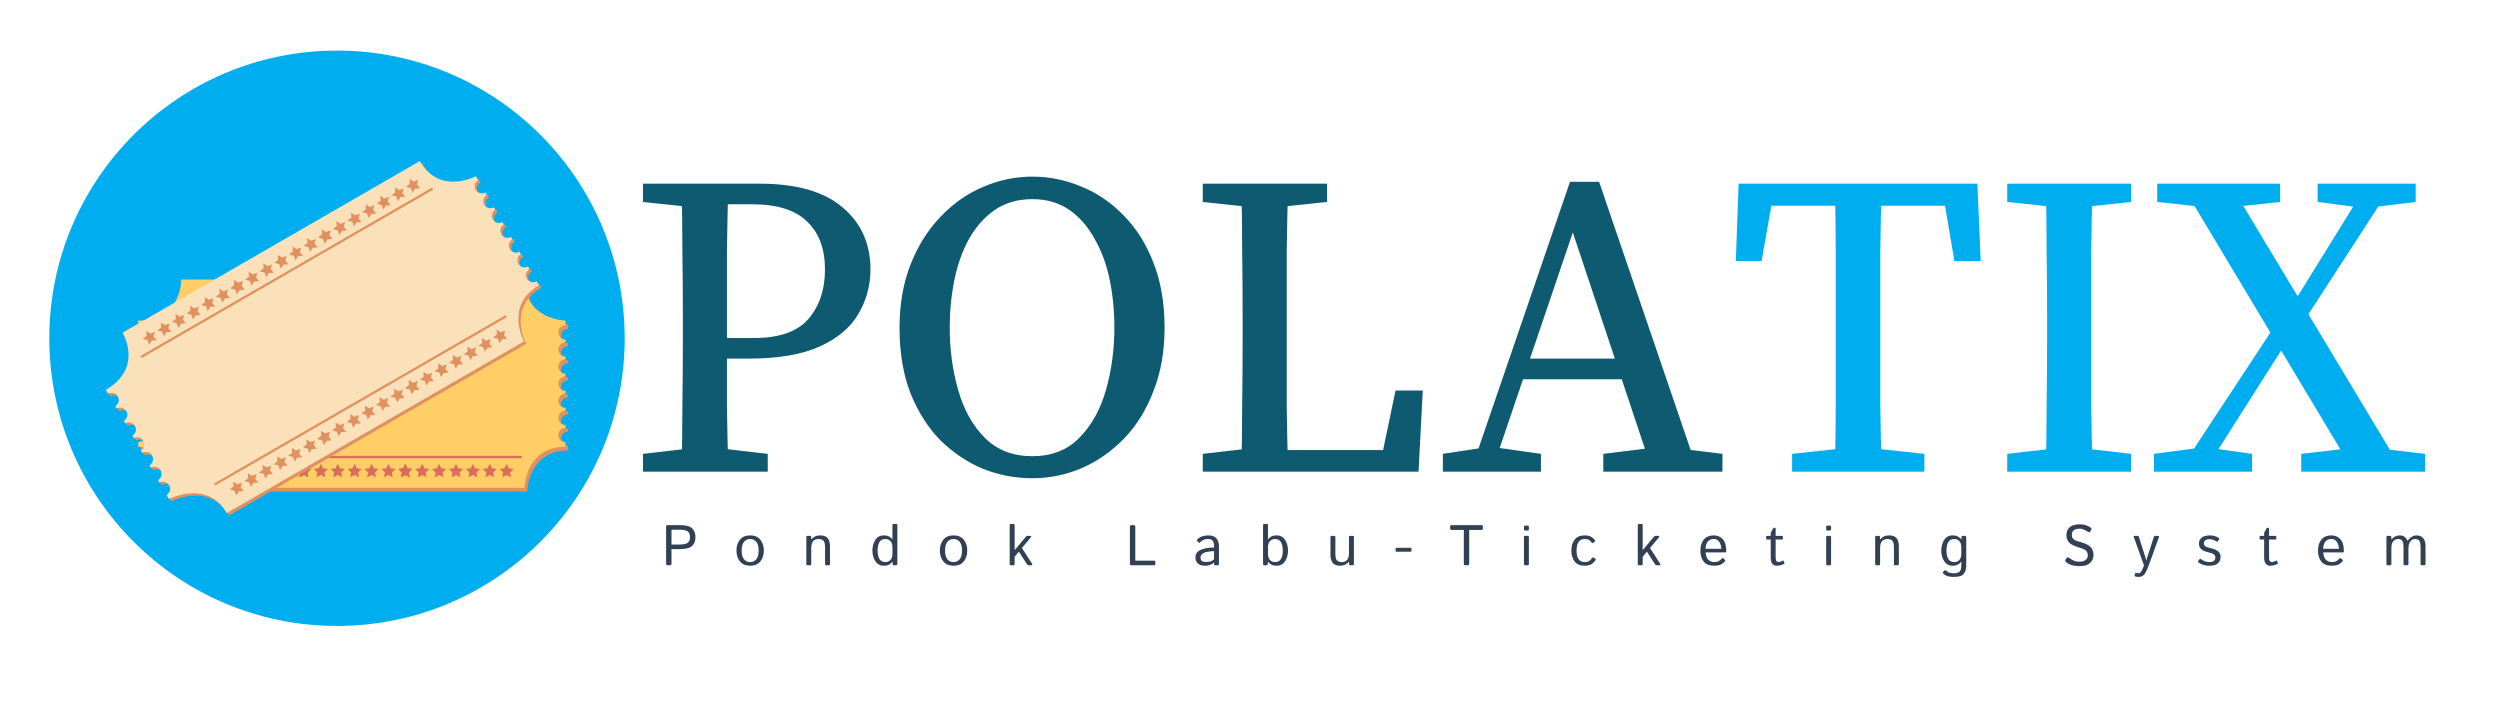 <svg width="1977" height="555" viewBox="0 0 1977 555" fill="none" xmlns="http://www.w3.org/2000/svg">
<path d="M508.467 373V358.904L553.723 353.711H562.255L607.139 358.904V373H508.467ZM538.885 373C539.379 355.936 539.627 338.625 539.627 321.067C539.874 303.262 539.998 285.332 539.998 267.28V250.958C539.998 233.4 539.874 215.841 539.627 198.283C539.627 180.478 539.379 162.796 538.885 145.237H575.98C575.485 162.548 575.114 180.107 574.867 197.912C574.867 215.47 574.867 233.152 574.867 250.958V271.731C574.867 288.547 574.867 305.24 574.867 321.809C575.114 338.378 575.485 355.442 575.98 373H538.885ZM557.432 283.601V267.28H596.382C616.413 267.28 630.756 262.21 639.412 252.071C648.067 241.931 652.395 228.948 652.395 213.121C652.395 196.799 647.696 184.187 638.299 175.284C629.149 166.134 614.682 161.559 594.898 161.559H557.432V145.237H600.462C629.891 145.237 651.901 151.544 666.491 164.156C681.082 176.521 688.377 192.843 688.377 213.121C688.377 225.733 685.162 237.48 678.733 248.361C672.55 258.995 662.411 267.527 648.315 273.957C634.219 280.386 615.424 283.601 591.93 283.601H557.432ZM508.467 159.704V145.237H557.432V164.527H553.723L508.467 159.704ZM816.334 378.193C802.98 378.193 789.997 375.72 777.385 370.774C765.02 365.581 753.768 358.038 743.628 348.146C733.736 338.007 725.823 325.519 719.888 310.681C714.2 295.843 711.356 278.655 711.356 259.119C711.356 240.324 714.323 223.508 720.258 208.67C726.194 193.832 734.107 181.343 743.999 171.204C753.891 160.817 765.02 153.027 777.385 147.834C789.997 142.393 802.98 139.673 816.334 139.673C829.688 139.673 842.548 142.27 854.913 147.463C867.278 152.409 878.406 159.952 888.298 170.091C898.438 180.23 906.351 192.719 912.039 207.557C917.974 222.395 920.942 239.582 920.942 259.119C920.942 277.913 917.974 294.73 912.039 309.568C906.351 324.406 898.561 336.894 888.669 347.034C878.777 357.173 867.525 364.963 854.913 370.403C842.548 375.597 829.688 378.193 816.334 378.193ZM816.334 360.759C831.667 360.759 844.032 355.936 853.429 346.292C863.074 336.647 870.122 324.035 874.573 308.455C879.025 292.875 881.25 276.43 881.25 259.119C881.25 246.012 880.014 233.4 877.541 221.282C875.068 209.164 871.111 198.407 865.67 189.009C860.477 179.365 853.8 171.698 845.639 166.011C837.478 160.323 827.71 157.479 816.334 157.479C804.958 157.479 795.066 160.323 786.658 166.011C778.497 171.698 771.697 179.365 766.256 189.009C761.063 198.407 757.23 209.164 754.757 221.282C752.284 233.4 751.047 246.012 751.047 259.119C751.047 276.43 753.273 292.875 757.724 308.455C762.176 324.035 769.224 336.647 778.868 346.292C788.513 355.936 801.002 360.759 816.334 360.759ZM951.142 373V358.904L996.398 353.711H1000.11V373H951.142ZM981.56 373C982.055 355.442 982.302 337.884 982.302 320.325C982.549 302.767 982.673 285.456 982.673 268.392V250.958C982.673 233.152 982.549 215.47 982.302 197.912C982.302 180.107 982.055 162.548 981.56 145.237H1018.65C1018.16 162.796 1017.79 180.478 1017.54 198.283C1017.54 215.841 1017.54 233.4 1017.54 250.958V273.957C1017.54 288.547 1017.54 304.498 1017.54 321.809C1017.79 338.873 1018.16 355.936 1018.65 373H981.56ZM1000.11 373V355.936H1103.97L1091.73 365.581L1103.6 308.826H1125.12L1121.78 373H1000.11ZM951.142 159.704V145.237H1049.44V159.704L1004.19 164.527H996.398L951.142 159.704ZM1141.03 373V358.904L1175.16 353.711H1181.83L1218.56 358.904V373H1141.03ZM1162.92 373L1241.56 143.754H1264.56L1342.83 373H1306.84L1243.78 183.816L1179.61 373H1162.92ZM1197.04 299.923L1202.61 283.601H1294.6L1300.54 299.923H1197.04ZM1267.89 373V358.904L1310.18 353.711H1319.83L1362.12 358.904V373H1267.89Z" fill="#0D5A71"/>
<path d="M1417.19 373V358.904L1465.04 353.711H1473.2L1521.8 358.904V373H1417.19ZM1450.95 373C1451.44 355.936 1451.69 338.625 1451.69 321.067C1451.69 303.262 1451.69 285.332 1451.69 267.28V250.958C1451.69 233.4 1451.69 215.841 1451.69 198.283C1451.69 180.478 1451.44 162.796 1450.95 145.237H1488.04C1487.55 162.548 1487.18 180.107 1486.93 197.912C1486.93 215.47 1486.93 233.152 1486.93 250.958V267.28C1486.93 284.838 1486.93 302.52 1486.93 320.325C1487.18 337.884 1487.55 355.442 1488.04 373H1450.95ZM1372.68 206.444L1374.9 145.237H1563.72L1566.31 206.444H1545.54L1535.15 145.237L1551.85 162.672H1387.14L1403.84 145.237L1393.08 206.444H1372.68ZM1587.31 373V358.904L1632.57 353.711H1639.99L1685.24 358.904V373H1587.31ZM1617.73 373C1618.23 355.936 1618.47 338.625 1618.47 321.067C1618.72 303.262 1618.85 285.332 1618.85 267.28V250.958C1618.85 233.4 1618.72 215.841 1618.47 198.283C1618.47 180.478 1618.23 162.796 1617.73 145.237H1654.83C1654.33 162.548 1653.96 180.107 1653.71 197.912C1653.71 215.47 1653.71 233.152 1653.71 250.958V267.28C1653.71 284.838 1653.71 302.52 1653.71 320.325C1653.96 337.884 1654.33 355.442 1654.83 373H1617.73ZM1587.31 159.704V145.237H1685.24V159.704L1639.99 164.527H1632.57L1587.31 159.704ZM1703.34 373V358.904L1739.69 354.082H1746.74L1780.87 358.904V373H1703.34ZM1723 373L1802.38 252.442L1814.25 260.973L1743.03 373H1723ZM1819.82 373V358.904L1864.7 353.711H1872.86L1917.75 358.904V373H1819.82ZM1814.99 264.683L1803.49 256.151L1872.12 145.237H1892.52L1814.99 264.683ZM1861.36 373L1724.85 145.237H1763.43L1900.31 373H1861.36ZM1705.93 159.704V145.237H1803.12V159.704L1758.61 164.527H1750.08L1705.93 159.704ZM1832.8 159.704V145.237H1910.33V159.704L1873.97 164.156H1866.55L1832.8 159.704Z" fill="#00AEEF"/>
<path d="M527.87 447C527.132 447 526.763 446.594 526.763 445.783V416.476C526.763 415.664 527.132 415.258 527.87 415.258H537.166C542.184 415.258 545.57 416.107 547.327 417.804C549.083 419.486 549.961 421.803 549.961 424.754C549.961 427.706 549.083 430.03 547.327 431.727C545.57 433.409 542.184 434.25 537.166 434.25H531.013V445.783C531.013 446.594 530.644 447 529.906 447H527.87ZM531.013 430.62H537.233C540.479 430.62 542.693 430.163 543.873 429.248C545.054 428.318 545.644 426.82 545.644 424.754C545.644 422.688 545.054 421.198 543.873 420.283C542.693 419.353 540.479 418.888 537.233 418.888H531.013V430.62ZM582.394 435.379C582.394 431.911 583.309 429.048 585.139 426.791C586.983 424.518 589.676 423.382 593.218 423.382C596.76 423.382 599.445 424.518 601.275 426.791C603.12 429.048 604.042 431.911 604.042 435.379C604.042 438.847 603.12 441.717 601.275 443.99C599.445 446.247 596.76 447.376 593.218 447.376C589.676 447.376 586.983 446.247 585.139 443.99C583.309 441.717 582.394 438.847 582.394 435.379ZM586.511 435.379C586.511 438.478 587.123 440.773 588.348 442.263C589.573 443.754 591.196 444.499 593.218 444.499C595.24 444.499 596.863 443.754 598.088 442.263C599.313 440.773 599.925 438.478 599.925 435.379C599.925 432.28 599.313 429.985 598.088 428.495C596.863 427.005 595.24 426.259 593.218 426.259C591.196 426.259 589.573 427.005 588.348 428.495C587.123 429.985 586.511 432.28 586.511 435.379ZM638.622 447C637.958 447 637.626 446.668 637.626 446.004V424.754C637.626 424.09 637.958 423.758 638.622 423.758H640.482C641.146 423.758 641.478 424.09 641.478 424.754V426.525H641.566C642.526 425.463 643.559 424.673 644.665 424.157C645.772 423.64 647.152 423.382 648.805 423.382C651.49 423.382 653.416 424.142 654.582 425.662C655.762 427.167 656.353 429.233 656.353 431.86V446.004C656.353 446.668 656.021 447 655.357 447H653.453C652.789 447 652.457 446.668 652.457 446.004V432.922C652.457 430.03 651.977 428.2 651.018 427.433C650.059 426.65 648.842 426.259 647.366 426.259C645.447 426.259 643.994 426.835 643.005 427.986C642.017 429.122 641.522 431.077 641.522 433.852V446.004C641.522 446.668 641.19 447 640.526 447H638.622ZM689.893 435.379C689.893 432.206 690.66 429.417 692.195 427.012C693.73 424.592 695.973 423.382 698.924 423.382C700.621 423.382 701.979 423.662 702.997 424.223C704.015 424.784 704.93 425.551 705.742 426.525H705.786C705.756 426.082 705.742 425.632 705.742 425.175V415.325C705.742 414.661 706.074 414.329 706.738 414.329H708.641C709.305 414.329 709.637 414.661 709.637 415.325V446.004C709.637 446.668 709.305 447 708.641 447H706.782C706.251 447 705.963 446.668 705.919 446.004L705.786 444.233H705.742C704.93 445.207 704.015 445.974 702.997 446.535C701.979 447.096 700.621 447.376 698.924 447.376C695.973 447.376 693.73 446.174 692.195 443.768C690.66 441.348 689.893 438.552 689.893 435.379ZM694.01 435.379C694.01 438.094 694.475 440.293 695.404 441.975C696.349 443.658 697.943 444.499 700.186 444.499C701.779 444.499 703.1 443.96 704.148 442.883C705.21 441.791 705.742 440.138 705.742 437.925V432.834C705.742 430.62 705.21 428.975 704.148 427.897C703.1 426.805 701.779 426.259 700.186 426.259C697.943 426.259 696.349 427.101 695.404 428.783C694.475 430.465 694.01 432.664 694.01 435.379ZM743.244 435.379C743.244 431.911 744.159 429.048 745.989 426.791C747.833 424.518 750.526 423.382 754.068 423.382C757.609 423.382 760.295 424.518 762.125 426.791C763.97 429.048 764.892 431.911 764.892 435.379C764.892 438.847 763.97 441.717 762.125 443.99C760.295 446.247 757.609 447.376 754.068 447.376C750.526 447.376 747.833 446.247 745.989 443.99C744.159 441.717 743.244 438.847 743.244 435.379ZM747.361 435.379C747.361 438.478 747.973 440.773 749.198 442.263C750.423 443.754 752.046 444.499 754.068 444.499C756.09 444.499 757.713 443.754 758.938 442.263C760.162 440.773 760.775 438.478 760.775 435.379C760.775 432.28 760.162 429.985 758.938 428.495C757.713 427.005 756.09 426.259 754.068 426.259C752.046 426.259 750.423 427.005 749.198 428.495C747.973 429.985 747.361 432.28 747.361 435.379ZM799.472 447C798.808 447 798.476 446.668 798.476 446.004V415.325C798.476 414.661 798.808 414.329 799.472 414.329H801.376C802.04 414.329 802.372 414.661 802.372 415.325V433.741C802.372 434.184 802.357 434.626 802.328 435.069H802.372L811.337 424.334C811.661 423.95 812.052 423.758 812.51 423.758H814.524C815.646 423.758 815.838 424.193 815.1 425.064L808.149 433.343L816.096 445.694C816.657 446.565 816.465 447 815.52 447H813.351C812.864 447 812.444 446.727 812.089 446.181L805.714 436.242L802.372 440.227V446.004C802.372 446.668 802.04 447 801.376 447H799.472ZM894.642 447C893.904 447 893.535 446.594 893.535 445.783V416.476C893.535 415.664 893.904 415.258 894.642 415.258H896.678C897.416 415.258 897.785 415.664 897.785 416.476V443.37H912.461C913.272 443.37 913.678 443.702 913.678 444.366V446.004C913.678 446.668 913.272 447 912.461 447H894.642ZM945.359 440.802C945.359 438.175 946.584 436.25 949.033 435.025C951.498 433.8 955.172 433.084 960.057 432.878V431.373C960.057 429.985 959.739 428.79 959.105 427.787C958.485 426.768 957.245 426.259 955.386 426.259C954.206 426.259 953.261 426.377 952.553 426.614C951.844 426.835 951.195 427.137 950.605 427.521C950.029 427.89 949.476 428.37 948.945 428.96C948.546 429.403 948.17 429.425 947.816 429.026L946.665 427.698C946.34 427.329 946.451 426.887 946.997 426.37C947.779 425.632 948.539 425.079 949.277 424.71C950.015 424.341 950.93 424.031 952.022 423.78C953.128 423.515 954.25 423.382 955.386 423.382C958.47 423.382 960.669 424.179 961.982 425.772C963.296 427.351 963.952 429.521 963.952 432.28V446.004C963.952 446.668 963.62 447 962.956 447H960.964C960.389 447 960.101 446.668 960.101 446.004V444.919H960.057C958.891 445.834 957.747 446.476 956.626 446.845C955.519 447.199 954.279 447.376 952.907 447.376C950.487 447.376 948.62 446.801 947.307 445.65C946.008 444.484 945.359 442.868 945.359 440.802ZM949.387 440.891C949.387 441.806 949.579 442.543 949.963 443.104C950.347 443.65 950.878 444.004 951.557 444.167C952.236 444.314 952.944 444.388 953.682 444.388C954.818 444.388 955.895 444.277 956.913 444.056C957.932 443.835 958.979 443.252 960.057 442.307V435.777C957.076 435.999 954.951 436.272 953.682 436.596C952.413 436.906 951.38 437.452 950.583 438.234C949.786 439.002 949.387 439.887 949.387 440.891ZM999.817 447C999.153 447 998.821 446.668 998.821 446.004V415.325C998.821 414.661 999.153 414.329 999.817 414.329H1001.72C1002.38 414.329 1002.72 414.661 1002.72 415.325V425.175C1002.72 425.632 1002.7 426.082 1002.67 426.525H1002.72C1003.53 425.551 1004.44 424.784 1005.46 424.223C1006.48 423.662 1007.84 423.382 1009.53 423.382C1012.49 423.382 1014.73 424.592 1016.26 427.012C1017.8 429.417 1018.57 432.206 1018.57 435.379C1018.57 438.552 1017.8 441.348 1016.26 443.768C1014.73 446.174 1012.49 447.376 1009.53 447.376C1007.84 447.376 1006.48 447.096 1005.46 446.535C1004.44 445.974 1003.53 445.207 1002.72 444.233H1002.67L1002.54 446.004C1002.49 446.668 1002.21 447 1001.68 447H999.817ZM1002.72 437.925C1002.72 440.138 1003.24 441.791 1004.29 442.883C1005.35 443.96 1006.68 444.499 1008.27 444.499C1010.52 444.499 1012.1 443.658 1013.03 441.975C1013.98 440.293 1014.45 438.094 1014.45 435.379C1014.45 432.664 1013.98 430.465 1013.03 428.783C1012.1 427.101 1010.52 426.259 1008.27 426.259C1006.68 426.259 1005.35 426.805 1004.29 427.897C1003.24 428.975 1002.72 430.62 1002.72 432.834V437.925ZM1052.13 438.899V424.754C1052.13 424.09 1052.46 423.758 1053.12 423.758H1055.03C1055.69 423.758 1056.02 424.09 1056.02 424.754V437.836C1056.02 440.728 1056.5 442.566 1057.46 443.348C1058.42 444.115 1059.61 444.499 1061.03 444.499C1062.88 444.499 1064.31 443.931 1065.3 442.794C1066.29 441.643 1066.78 439.681 1066.78 436.906V424.754C1066.78 424.09 1067.11 423.758 1067.78 423.758H1069.68C1070.34 423.758 1070.68 424.09 1070.68 424.754V446.004C1070.68 446.668 1070.34 447 1069.68 447H1067.82C1067.16 447 1066.83 446.668 1066.83 446.004V444.233H1066.74C1065.78 445.296 1064.74 446.085 1063.64 446.602C1062.53 447.118 1061.18 447.376 1059.59 447.376C1057 447.376 1055.12 446.624 1053.92 445.119C1052.72 443.599 1052.13 441.525 1052.13 438.899ZM1104.62 436.309C1103.95 436.309 1103.62 436.05 1103.62 435.534V433.985C1103.62 433.468 1103.95 433.21 1104.62 433.21H1115.2C1115.86 433.21 1116.19 433.468 1116.19 433.985V435.534C1116.19 436.05 1115.86 436.309 1115.2 436.309H1104.62ZM1148.01 419.065C1147.19 419.065 1146.79 418.733 1146.79 418.069V416.254C1146.79 415.59 1147.19 415.258 1148.01 415.258H1171.42C1172.24 415.258 1172.64 415.59 1172.64 416.254V418.069C1172.64 418.733 1172.24 419.065 1171.42 419.065H1161.84V445.783C1161.84 446.594 1161.47 447 1160.73 447H1158.7C1157.96 447 1157.59 446.594 1157.59 445.783V419.065H1148.01ZM1206.14 447C1205.47 447 1205.14 446.668 1205.14 446.004V424.754C1205.14 424.09 1205.47 423.758 1206.14 423.758H1208.04C1208.71 423.758 1209.04 424.09 1209.04 424.754V446.004C1209.04 446.668 1208.71 447 1208.04 447H1206.14ZM1206.14 419.552C1205.47 419.552 1205.14 419.22 1205.14 418.556V416.653C1205.14 415.989 1205.47 415.657 1206.14 415.657H1208.04C1208.71 415.657 1209.04 415.989 1209.04 416.653V418.556C1209.04 419.22 1208.71 419.552 1208.04 419.552H1206.14ZM1242.62 435.379C1242.62 431.911 1243.48 429.048 1245.19 426.791C1246.92 424.518 1249.55 423.382 1253.09 423.382C1255.48 423.382 1257.3 423.81 1258.56 424.666C1259.83 425.507 1260.74 426.37 1261.3 427.255C1261.61 427.742 1261.55 428.133 1261.1 428.429L1259.71 429.336C1259.27 429.646 1258.82 429.447 1258.38 428.739C1257.95 428.06 1257.35 427.477 1256.57 426.99C1255.8 426.503 1254.64 426.259 1253.09 426.259C1251.07 426.259 1249.51 427.005 1248.4 428.495C1247.29 429.985 1246.74 432.28 1246.74 435.379C1246.74 438.478 1247.29 440.773 1248.4 442.263C1249.51 443.754 1251.07 444.499 1253.09 444.499C1254.73 444.499 1255.98 444.189 1256.85 443.569C1257.73 442.935 1258.36 442.248 1258.76 441.51C1259.14 440.817 1259.58 440.618 1260.06 440.913L1261.55 441.798C1261.99 442.064 1262.06 442.462 1261.75 442.994C1261.38 443.628 1260.54 444.521 1259.22 445.672C1257.92 446.808 1255.88 447.376 1253.09 447.376C1249.55 447.376 1246.92 446.247 1245.19 443.99C1243.48 441.717 1242.62 438.847 1242.62 435.379ZM1296.15 447C1295.49 447 1295.15 446.668 1295.15 446.004V415.325C1295.15 414.661 1295.49 414.329 1296.15 414.329H1298.05C1298.72 414.329 1299.05 414.661 1299.05 415.325V433.741C1299.05 434.184 1299.03 434.626 1299 435.069H1299.05L1308.01 424.334C1308.34 423.95 1308.73 423.758 1309.19 423.758H1311.2C1312.32 423.758 1312.51 424.193 1311.78 425.064L1304.83 433.343L1312.77 445.694C1313.33 446.565 1313.14 447 1312.2 447H1310.03C1309.54 447 1309.12 446.727 1308.77 446.181L1302.39 436.242L1299.05 440.227V446.004C1299.05 446.668 1298.72 447 1298.05 447H1296.15ZM1344.68 435.379C1344.68 431.719 1345.59 428.805 1347.42 426.636C1349.25 424.466 1351.87 423.382 1355.28 423.382C1358.11 423.382 1360.46 424.378 1362.32 426.37C1364.19 428.347 1365.13 431.513 1365.13 435.866C1365.13 436.53 1364.83 436.862 1364.22 436.862H1348.79C1349.04 439.71 1349.81 441.695 1351.09 442.816C1352.38 443.923 1353.83 444.477 1355.45 444.477C1357.17 444.477 1358.48 444.189 1359.39 443.613C1360.31 443.038 1360.98 442.47 1361.41 441.909C1361.88 441.289 1362.34 441.171 1362.78 441.555L1364.09 442.684C1364.43 442.979 1364.43 443.385 1364.09 443.901C1363.81 444.329 1363 445.015 1361.67 445.96C1360.36 446.904 1358.29 447.376 1355.45 447.376C1351.77 447.376 1349.04 446.292 1347.29 444.122C1345.55 441.953 1344.68 439.039 1344.68 435.379ZM1348.7 433.985H1361.21C1361.15 431.919 1360.62 430.111 1359.62 428.561C1358.61 426.997 1357.14 426.215 1355.19 426.215C1353.48 426.215 1352.02 426.791 1350.83 427.942C1349.63 429.078 1348.93 431.092 1348.7 433.985ZM1397.67 426.68C1397.01 426.68 1396.68 426.422 1396.68 425.905V424.533C1396.68 424.016 1397.01 423.758 1397.67 423.758H1400.28V421.766C1400.28 421.471 1400.36 421.19 1400.51 420.925L1402.05 418.114C1402.34 417.597 1402.56 417.339 1402.74 417.339H1403.52C1403.96 417.339 1404.18 417.597 1404.18 418.114V423.758H1408.89C1409.56 423.758 1409.89 424.016 1409.89 424.533V425.905C1409.89 426.422 1409.56 426.68 1408.89 426.68H1404.18V440.78C1404.18 442.329 1404.41 443.34 1404.87 443.813C1405.34 444.27 1405.9 444.499 1406.55 444.499C1407.05 444.499 1407.65 444.351 1408.34 444.056C1409.05 443.761 1409.54 443.51 1409.8 443.303C1410.07 443.097 1410.27 443.163 1410.42 443.503L1411.15 445.207C1411.27 445.502 1411.18 445.738 1410.89 445.915C1410.31 446.255 1409.47 446.587 1408.36 446.911C1407.26 447.221 1406.15 447.376 1405.04 447.376C1403.51 447.376 1402.33 446.823 1401.5 445.716C1400.69 444.609 1400.28 443.045 1400.28 441.024V426.68H1397.67ZM1445.13 447C1444.47 447 1444.14 446.668 1444.14 446.004V424.754C1444.14 424.09 1444.47 423.758 1445.13 423.758H1447.04C1447.7 423.758 1448.03 424.09 1448.03 424.754V446.004C1448.03 446.668 1447.7 447 1447.04 447H1445.13ZM1445.13 419.552C1444.47 419.552 1444.14 419.22 1444.14 418.556V416.653C1444.14 415.989 1444.47 415.657 1445.13 415.657H1447.04C1447.7 415.657 1448.03 415.989 1448.03 416.653V418.556C1448.03 419.22 1447.7 419.552 1447.04 419.552H1445.13ZM1483.88 447C1483.21 447 1482.88 446.668 1482.88 446.004V424.754C1482.88 424.09 1483.21 423.758 1483.88 423.758H1485.74C1486.4 423.758 1486.73 424.09 1486.73 424.754V426.525H1486.82C1487.78 425.463 1488.81 424.673 1489.92 424.157C1491.03 423.64 1492.41 423.382 1494.06 423.382C1496.74 423.382 1498.67 424.142 1499.84 425.662C1501.02 427.167 1501.61 429.233 1501.61 431.86V446.004C1501.61 446.668 1501.28 447 1500.61 447H1498.71C1498.04 447 1497.71 446.668 1497.71 446.004V432.922C1497.71 430.03 1497.23 428.2 1496.27 427.433C1495.31 426.65 1494.1 426.259 1492.62 426.259C1490.7 426.259 1489.25 426.835 1488.26 427.986C1487.27 429.122 1486.78 431.077 1486.78 433.852V446.004C1486.78 446.668 1486.44 447 1485.78 447H1483.88ZM1535.15 435.379C1535.15 432.206 1535.91 429.417 1537.45 427.012C1538.98 424.592 1541.23 423.382 1544.18 423.382C1545.88 423.382 1547.23 423.662 1548.25 424.223C1549.27 424.784 1550.18 425.551 1551 426.525H1551.04L1551.17 424.754C1551.22 424.09 1551.5 423.758 1552.04 423.758H1553.9C1554.56 423.758 1554.89 424.09 1554.89 424.754V447.177C1554.89 450.01 1554.23 452.224 1552.92 453.818C1551.62 455.426 1549.05 456.23 1545.2 456.23C1542.61 456.23 1540.68 455.935 1539.4 455.345C1538.11 454.769 1537.2 454.157 1536.65 453.508C1536.25 453.021 1536.23 452.608 1536.59 452.268L1537.8 451.073C1538.14 450.748 1538.61 450.852 1539.22 451.383C1540 452.091 1540.75 452.593 1541.48 452.888C1542.2 453.198 1543.45 453.353 1545.22 453.353C1547.23 453.353 1548.69 452.925 1549.6 452.069C1550.53 451.213 1551 449.442 1551 446.757V445.428C1551 444.971 1551.01 444.521 1551.04 444.078H1551C1550.23 445.096 1549.32 445.901 1548.27 446.491C1547.24 447.081 1545.88 447.376 1544.18 447.376C1541.23 447.376 1538.98 446.174 1537.45 443.768C1535.91 441.348 1535.15 438.552 1535.15 435.379ZM1539.26 435.379C1539.26 438.094 1539.73 440.293 1540.66 441.975C1541.6 443.658 1543.2 444.499 1545.44 444.499C1547.03 444.499 1548.35 443.96 1549.4 442.883C1550.46 441.791 1551 440.138 1551 437.925V432.834C1551 430.62 1550.46 428.975 1549.4 427.897C1548.35 426.805 1547.03 426.259 1545.44 426.259C1543.2 426.259 1541.6 427.101 1540.66 428.783C1539.73 430.465 1539.26 432.664 1539.26 435.379ZM1633.95 444.609C1633.16 443.901 1632.96 443.281 1633.33 442.75L1634.48 441.09C1634.88 440.514 1635.52 440.559 1636.4 441.223C1637.57 442.093 1638.78 442.809 1640.03 443.37C1641.3 443.931 1642.84 444.211 1644.64 444.211C1645.97 444.211 1647.09 444.012 1648 443.613C1648.92 443.215 1649.65 442.647 1650.19 441.909C1650.75 441.156 1651.04 440.249 1651.04 439.186C1651.04 438.419 1650.92 437.711 1650.68 437.061C1650.46 436.397 1650.1 435.844 1649.6 435.401C1649.09 434.958 1648.57 434.612 1648.02 434.361C1647.12 433.948 1645.77 433.468 1643.97 432.922C1642.19 432.376 1640.62 431.786 1639.28 431.151C1637.95 430.517 1636.89 429.749 1636.09 428.849C1635.31 427.949 1634.79 427.027 1634.52 426.082C1634.27 425.123 1634.15 424.031 1634.15 422.806C1634.15 420.932 1634.69 419.316 1635.78 417.959C1636.88 416.601 1638.21 415.701 1639.79 415.258C1641.38 414.816 1643 414.594 1644.64 414.594C1646.51 414.594 1648.14 414.838 1649.53 415.325C1650.92 415.812 1652.16 416.446 1653.25 417.228C1654.02 417.774 1654.19 418.35 1653.78 418.955L1652.65 420.571C1652.31 421.058 1651.65 420.954 1650.66 420.261C1649.91 419.73 1648.98 419.235 1647.89 418.778C1646.81 418.305 1645.74 418.069 1644.68 418.069C1643.32 418.069 1642.2 418.232 1641.3 418.556C1640.4 418.866 1639.69 419.397 1639.17 420.15C1638.65 420.903 1638.4 421.773 1638.4 422.762C1638.4 423.382 1638.46 423.957 1638.57 424.489C1638.69 425.005 1638.99 425.536 1639.48 426.082C1639.97 426.628 1640.56 427.049 1641.25 427.344C1642.18 427.742 1643.62 428.215 1645.57 428.761C1647.53 429.292 1649.24 429.949 1650.7 430.731C1652.06 431.454 1653.03 432.214 1653.63 433.011C1654.23 433.793 1654.69 434.649 1655.02 435.578C1655.36 436.493 1655.53 437.526 1655.53 438.677C1655.53 440.773 1654.99 442.521 1653.91 443.923C1652.84 445.325 1651.56 446.299 1650.08 446.845C1648.61 447.391 1646.76 447.664 1644.53 447.664C1641.86 447.664 1639.64 447.354 1637.89 446.734C1636.13 446.115 1634.82 445.406 1633.95 444.609ZM1687.45 424.843C1687.19 424.12 1687.39 423.758 1688.05 423.758H1690.46C1690.95 423.758 1691.28 424.046 1691.46 424.621L1696.11 439.231C1696.24 439.629 1696.44 440.256 1696.71 441.112C1696.99 441.953 1697.18 442.706 1697.3 443.37H1697.35C1697.47 442.706 1697.61 442.108 1697.77 441.577C1697.94 441.031 1698.2 440.249 1698.54 439.231L1703.24 424.621C1703.43 424.046 1703.76 423.758 1704.23 423.758H1706.64C1707.31 423.758 1707.51 424.12 1707.24 424.843L1699.78 445.65C1698.38 449.56 1697.13 452.298 1696.02 453.862C1694.91 455.441 1693.26 456.23 1691.06 456.23C1689.91 456.23 1688.99 456.061 1688.32 455.721C1688.01 455.574 1687.9 455.345 1688.01 455.035L1688.58 453.242C1688.69 452.932 1688.88 452.844 1689.18 452.976C1689.78 453.227 1690.37 453.353 1690.93 453.353C1691.96 453.353 1692.8 452.792 1693.45 451.671C1694.1 450.564 1694.62 449.45 1695 448.328L1695.44 447.022L1687.45 424.843ZM1738.63 444.831C1738.18 444.403 1738.08 444.004 1738.35 443.635L1739.34 442.241C1739.67 441.798 1740.15 441.82 1740.78 442.307C1741.65 442.971 1742.62 443.503 1743.68 443.901C1744.76 444.3 1745.98 444.499 1747.36 444.499C1748.17 444.499 1748.89 444.403 1749.53 444.211C1750.16 444.004 1750.71 443.628 1751.19 443.082C1751.67 442.536 1751.92 441.806 1751.92 440.891C1751.92 440.359 1751.8 439.858 1751.56 439.386C1751.34 438.913 1750.99 438.537 1750.5 438.257C1750.03 437.961 1749.56 437.733 1749.1 437.57C1748.35 437.29 1747.6 437.061 1746.85 436.884C1746.11 436.692 1745.13 436.405 1743.92 436.021C1743.11 435.77 1742.35 435.416 1741.62 434.958C1740.9 434.486 1740.27 433.852 1739.72 433.055C1739.19 432.258 1738.92 431.159 1738.92 429.757C1738.92 428.325 1739.36 427.093 1740.23 426.06C1741.1 425.027 1742.19 424.326 1743.5 423.957C1744.82 423.574 1746.09 423.382 1747.33 423.382C1749.16 423.382 1750.63 423.596 1751.74 424.024C1752.86 424.437 1753.83 424.931 1754.64 425.507C1755.11 425.846 1755.18 426.237 1754.84 426.68L1753.84 428.008C1753.53 428.436 1753.05 428.421 1752.4 427.964C1751.86 427.58 1751.08 427.219 1750.08 426.879C1749.07 426.54 1748.2 426.37 1747.44 426.37C1746.51 426.37 1745.72 426.473 1745.05 426.68C1744.39 426.887 1743.85 427.241 1743.44 427.742C1743.02 428.244 1742.82 428.834 1742.82 429.513C1742.82 430.03 1742.9 430.495 1743.06 430.908C1743.22 431.306 1743.53 431.675 1743.97 432.015C1744.41 432.354 1745.03 432.627 1745.83 432.834C1747.07 433.158 1748.2 433.453 1749.22 433.719C1750.25 433.985 1751.18 434.309 1752 434.693C1753.08 435.195 1753.91 435.748 1754.48 436.353C1755.07 436.958 1755.48 437.615 1755.7 438.323C1755.92 439.017 1756.03 439.791 1756.03 440.647C1756.03 442.226 1755.56 443.562 1754.62 444.654C1753.69 445.746 1752.65 446.476 1751.5 446.845C1750.34 447.199 1748.96 447.376 1747.33 447.376C1745.13 447.376 1743.25 447.066 1741.67 446.447C1740.1 445.812 1739.09 445.273 1738.63 444.831ZM1787.87 426.68C1787.2 426.68 1786.87 426.422 1786.87 425.905V424.533C1786.87 424.016 1787.2 423.758 1787.87 423.758H1790.48V421.766C1790.48 421.471 1790.55 421.19 1790.7 420.925L1792.25 418.114C1792.53 417.597 1792.76 417.339 1792.94 417.339H1793.71C1794.15 417.339 1794.38 417.597 1794.38 418.114V423.758H1799.09C1799.75 423.758 1800.09 424.016 1800.09 424.533V425.905C1800.09 426.422 1799.75 426.68 1799.09 426.68H1794.38V440.78C1794.38 442.329 1794.6 443.34 1795.06 443.813C1795.53 444.27 1796.1 444.499 1796.74 444.499C1797.25 444.499 1797.84 444.351 1798.54 444.056C1799.25 443.761 1799.73 443.51 1800 443.303C1800.26 443.097 1800.47 443.163 1800.62 443.503L1801.35 445.207C1801.47 445.502 1801.38 445.738 1801.08 445.915C1800.51 446.255 1799.67 446.587 1798.56 446.911C1797.45 447.221 1796.35 447.376 1795.24 447.376C1793.7 447.376 1792.52 446.823 1791.7 445.716C1790.89 444.609 1790.48 443.045 1790.48 441.024V426.68H1787.87ZM1833.07 435.379C1833.07 431.719 1833.99 428.805 1835.82 426.636C1837.65 424.466 1840.27 423.382 1843.68 423.382C1846.51 423.382 1848.86 424.378 1850.72 426.37C1852.59 428.347 1853.53 431.513 1853.53 435.866C1853.53 436.53 1853.22 436.862 1852.62 436.862H1837.19C1837.44 439.71 1838.21 441.695 1839.49 442.816C1840.78 443.923 1842.23 444.477 1843.85 444.477C1845.57 444.477 1846.88 444.189 1847.79 443.613C1848.71 443.038 1849.38 442.47 1849.81 441.909C1850.28 441.289 1850.74 441.171 1851.18 441.555L1852.49 442.684C1852.83 442.979 1852.83 443.385 1852.49 443.901C1852.21 444.329 1851.4 445.015 1850.07 445.96C1848.76 446.904 1846.69 447.376 1843.85 447.376C1840.16 447.376 1837.44 446.292 1835.69 444.122C1833.94 441.953 1833.07 439.039 1833.07 435.379ZM1837.1 433.985H1849.61C1849.55 431.919 1849.02 430.111 1848.01 428.561C1847.01 426.997 1845.54 426.215 1843.59 426.215C1841.88 426.215 1840.42 426.791 1839.23 427.942C1838.03 429.078 1837.32 431.092 1837.1 433.985ZM1888.2 447C1887.53 447 1887.2 446.668 1887.2 446.004V424.754C1887.2 424.09 1887.53 423.758 1888.2 423.758H1890.05C1890.72 423.758 1891.05 424.09 1891.05 424.754V426.525H1891.14C1892.1 425.463 1893.14 424.673 1894.26 424.157C1895.38 423.64 1896.46 423.382 1897.49 423.382C1899.4 423.382 1900.86 423.861 1901.88 424.821C1902.91 425.765 1903.57 426.717 1903.87 427.676H1903.96C1904.77 426.466 1905.79 425.448 1907.03 424.621C1908.27 423.795 1909.59 423.382 1910.99 423.382C1913.34 423.382 1915.11 424.142 1916.31 425.662C1917.5 427.167 1918.1 429.233 1918.1 431.86V446.004C1918.1 446.668 1917.77 447 1917.1 447H1915.2C1914.54 447 1914.2 446.668 1914.2 446.004V433.143C1914.2 430.251 1913.84 428.384 1913.12 427.543C1912.4 426.687 1911.28 426.259 1909.78 426.259C1908.3 426.259 1907.07 426.894 1906.08 428.163C1905.09 429.417 1904.6 431.314 1904.6 433.852V446.004C1904.6 446.668 1904.27 447 1903.6 447H1901.7C1901.03 447 1900.7 446.668 1900.7 446.004V433.143C1900.7 430.251 1900.34 428.384 1899.62 427.543C1898.89 426.687 1897.78 426.259 1896.27 426.259C1894.8 426.259 1893.57 426.835 1892.58 427.986C1891.59 429.122 1891.1 431.077 1891.1 433.852V446.004C1891.1 446.668 1890.76 447 1890.1 447H1888.2Z" fill="#324054"/>
<path d="M493.999 267.498C493.999 393.138 392.146 494.99 266.498 494.99C140.853 494.99 39 393.138 39 267.498C39 141.859 140.853 40 266.498 40C392.146 40 493.999 141.859 493.999 267.498Z" fill="#00AEEF"/>
<path d="M443.672 279.281C443.672 276.168 446.191 273.645 449.304 273.645V271.392C446.191 271.392 443.672 268.87 443.672 265.756C443.672 262.642 446.191 260.119 449.304 260.119V256.476C449.304 256.476 416.831 255.702 416.831 223.997H145.414C145.414 223.997 146.188 256.476 111.391 256.476V260.119C114.5 260.119 117.029 262.642 117.029 265.756C117.029 268.87 114.5 271.392 111.391 271.392V273.645C114.5 273.645 117.029 276.168 117.029 279.281C117.029 282.391 114.5 284.914 111.391 284.914V287.167C114.5 287.167 117.029 289.689 117.029 292.805C117.029 295.916 114.5 298.44 111.391 298.44V300.698C114.5 300.698 117.029 303.215 117.029 306.328C117.029 309.442 114.5 311.965 111.391 311.965V314.219C114.5 314.219 117.029 316.741 117.029 319.854C117.029 322.967 114.5 325.49 111.391 325.49V327.743C114.5 327.743 117.029 330.266 117.029 333.379C117.029 336.492 114.5 339.015 111.391 339.015V341.268C114.5 341.268 117.029 343.791 117.029 346.904C117.029 350.017 114.5 352.541 111.391 352.541V356.228C111.391 356.228 145.414 357.775 145.414 388.701H416.831C416.831 388.701 417.604 356.228 449.304 356.228V352.541C446.191 352.541 443.672 350.017 443.672 346.904C443.672 343.791 446.191 341.268 449.304 341.268V339.015C446.191 339.015 443.672 336.492 443.672 333.379C443.672 330.266 446.191 327.743 449.304 327.743V325.49C446.191 325.49 443.672 322.967 443.672 319.854C443.672 316.741 446.191 314.219 449.304 314.219V311.965C446.191 311.965 443.672 309.442 443.672 306.328C443.672 303.216 446.191 300.698 449.304 300.698V298.44C446.191 298.44 443.672 295.916 443.672 292.805C443.672 289.689 446.191 287.167 449.304 287.167V284.914C446.191 284.914 443.672 282.391 443.672 279.281Z" fill="#E0915F"/>
<path d="M441.562 276.344C441.562 273.232 444.078 270.709 447.19 270.709V268.455C444.079 268.455 441.562 265.932 441.562 262.82C441.562 259.707 444.078 257.184 447.19 257.184V253.54C447.19 253.54 414.717 252.766 414.717 221.061H143.3C143.3 221.061 144.076 253.54 109.277 253.54V257.184C112.388 257.184 114.91 259.707 114.91 262.82C114.91 265.932 112.388 268.455 109.277 268.455V270.709C112.388 270.709 114.91 273.232 114.91 276.344C114.91 279.454 112.388 281.977 109.277 281.977V284.23C112.388 284.23 114.91 286.753 114.91 289.869C114.91 292.98 112.388 295.502 109.277 295.502V297.763C112.388 297.763 114.91 300.279 114.91 303.393C114.91 306.506 112.388 309.029 109.277 309.029V311.282C112.388 311.282 114.91 313.804 114.91 316.916C114.91 320.031 112.388 322.553 109.277 322.553V324.807C112.388 324.807 114.91 327.329 114.91 330.442C114.91 333.555 112.388 336.078 109.277 336.078V338.331C112.388 338.331 114.91 340.853 114.91 343.967C114.91 347.081 112.388 349.603 109.277 349.603V353.291C109.277 353.291 143.3 354.84 143.3 385.765H414.717C414.717 385.765 415.494 353.291 447.19 353.291V349.603C444.078 349.603 441.562 347.081 441.562 343.967C441.562 340.853 444.078 338.331 447.19 338.331V336.078C444.078 336.078 441.562 333.555 441.562 330.442C441.562 327.329 444.078 324.807 447.19 324.807V322.553C444.078 322.553 441.562 320.031 441.562 316.916C441.562 313.804 444.078 311.282 447.19 311.282V309.029C444.078 309.029 441.562 306.506 441.562 303.393C441.562 300.279 444.078 297.763 447.19 297.763V295.502C444.078 295.502 441.562 292.98 441.562 289.869C441.562 286.753 444.078 284.23 447.19 284.23V281.977C444.078 281.977 441.562 279.454 441.562 276.344Z" fill="#FFCE67"/>
<path d="M160.226 366.788L161.961 370.291L165.826 370.852L163.027 373.582L163.69 377.44L160.226 375.617L156.768 377.44L157.421 373.582L154.621 370.852L158.498 370.291L160.226 366.788Z" fill="#DB6D5B"/>
<path d="M173.585 366.788L175.32 370.291L179.194 370.852L176.393 373.582L177.049 377.44L173.585 375.617L170.129 377.44L170.784 373.582L167.988 370.852L171.856 370.291L173.585 366.788Z" fill="#DB6D5B"/>
<path d="M186.95 366.788L188.681 370.291L192.552 370.852L189.753 373.582L190.41 377.44L186.95 375.617L183.483 377.44L184.146 373.582L181.344 370.852L185.216 370.291L186.95 366.788Z" fill="#DB6D5B"/>
<path d="M200.308 366.788L202.045 370.291L205.913 370.852L203.112 373.582L203.77 377.44L200.308 375.617L196.845 377.44L197.508 373.582L194.703 370.852L198.576 370.291L200.308 366.788Z" fill="#DB6D5B"/>
<path d="M213.667 366.788L215.406 370.291L219.275 370.852L216.472 373.582L217.131 377.44L213.667 375.617L210.209 377.44L210.869 373.582L208.066 370.852L211.937 370.291L213.667 366.788Z" fill="#DB6D5B"/>
<path d="M227.028 366.788L228.76 370.291L232.63 370.852L229.825 373.582L230.486 377.44L227.028 375.617L223.56 377.44L224.23 373.582L221.418 370.852L225.297 370.291L227.028 366.788Z" fill="#DB6D5B"/>
<path d="M240.384 366.788L242.121 370.291L245.991 370.852L243.191 373.582L243.854 377.44L240.384 375.617L236.921 377.44L237.586 373.582L234.785 370.852L238.655 370.291L240.384 366.788Z" fill="#DB6D5B"/>
<path d="M240.384 366.788L242.115 370.291L245.987 370.852L243.186 373.582L243.848 377.44L240.384 375.617L236.921 377.44L237.577 373.582L234.777 370.852L238.655 370.291L240.384 366.788Z" fill="#DB6D5B"/>
<path d="M253.744 366.788L255.477 370.291L259.351 370.852L256.551 373.582L257.207 377.44L253.744 375.617L250.281 377.44L250.942 373.582L248.141 370.852L252.013 370.291L253.744 366.788Z" fill="#DB6D5B"/>
<path d="M267.104 366.788L268.838 370.291L272.71 370.852L269.91 373.582L270.569 377.44L267.104 375.617L263.644 377.44L264.303 373.582L261.504 370.852L265.372 370.291L267.104 366.788Z" fill="#DB6D5B"/>
<path d="M280.458 366.788L282.198 370.291L286.066 370.852L283.265 373.582L283.922 377.44L280.458 375.617L277.001 377.44L277.664 373.582L274.859 370.852L278.729 370.291L280.458 366.788Z" fill="#DB6D5B"/>
<path d="M293.818 366.788L295.556 370.291L299.425 370.852L296.625 373.582L297.289 377.44L293.818 375.617L290.364 377.44L291.027 373.582L288.223 370.852L292.094 370.291L293.818 366.788Z" fill="#DB6D5B"/>
<path d="M307.183 366.788L308.912 370.291L312.783 370.852L309.982 373.582L310.646 377.44L307.183 375.617L303.719 377.44L304.386 373.582L301.574 370.852L305.449 370.291L307.183 366.788Z" fill="#DB6D5B"/>
<path d="M320.542 366.788L322.277 370.291L326.148 370.852L323.345 373.582L324.008 377.44L320.542 375.617L317.077 377.44L317.746 373.582L314.941 370.852L318.811 370.291L320.542 366.788Z" fill="#DB6D5B"/>
<path d="M320.535 366.788L322.268 370.291L326.14 370.852L323.338 373.582L324.003 377.44L320.535 375.617L317.075 377.44L317.736 373.582L314.934 370.852L318.808 370.291L320.535 366.788Z" fill="#DB6D5B"/>
<path d="M333.898 366.788L335.633 370.291L339.501 370.852L336.706 373.582L337.364 377.44L333.898 375.617L330.439 377.44L331.098 373.582L328.301 370.852L332.17 370.291L333.898 366.788Z" fill="#DB6D5B"/>
<path d="M347.259 366.788L348.996 370.291L352.865 370.852L350.066 373.582L350.723 377.44L347.259 375.617L343.798 377.44L344.461 373.582L341.656 370.852L345.527 370.291L347.259 366.788Z" fill="#DB6D5B"/>
<path d="M360.618 366.788L362.352 370.291L366.226 370.852L363.42 373.582L364.08 377.44L360.618 375.617L357.155 377.44L357.822 373.582L355.016 370.852L358.887 370.291L360.618 366.788Z" fill="#DB6D5B"/>
<path d="M373.972 366.788L375.708 370.291L379.58 370.852L376.774 373.582L377.437 377.44L373.972 375.617L370.509 377.44L371.173 373.582L368.367 370.852L372.242 370.291L373.972 366.788Z" fill="#DB6D5B"/>
<path d="M387.34 366.788L389.07 370.291L392.941 370.852L390.132 373.582L390.801 377.44L387.34 375.617L383.871 377.44L384.54 373.582L381.734 370.852L385.609 370.291L387.34 366.788Z" fill="#DB6D5B"/>
<path d="M400.697 366.788L402.428 370.291L406.3 370.852L403.5 373.582L404.165 377.44L400.697 375.617L397.232 377.44L397.896 373.582L395.098 370.852L398.97 370.291L400.697 366.788Z" fill="#DB6D5B"/>
<path d="M160.226 229.186L161.961 232.69L165.826 233.258L163.027 235.986L163.69 239.842L160.226 238.019L156.768 239.842L157.421 235.986L154.621 233.258L158.498 232.69L160.226 229.186Z" fill="#DB6D5B"/>
<path d="M173.585 229.186L175.32 232.69L179.194 233.258L176.393 235.986L177.049 239.842L173.585 238.019L170.129 239.842L170.784 235.986L167.988 233.258L171.856 232.69L173.585 229.186Z" fill="#DB6D5B"/>
<path d="M186.95 229.186L188.681 232.69L192.552 233.258L189.753 235.986L190.41 239.842L186.95 238.019L183.483 239.842L184.146 235.986L181.344 233.258L185.216 232.69L186.95 229.186Z" fill="#DB6D5B"/>
<path d="M200.308 229.186L202.045 232.69L205.913 233.258L203.112 235.986L203.77 239.842L200.308 238.019L196.845 239.842L197.508 235.986L194.703 233.258L198.576 232.69L200.308 229.186Z" fill="#DB6D5B"/>
<path d="M213.667 229.186L215.406 232.69L219.275 233.258L216.472 235.986L217.131 239.842L213.667 238.019L210.209 239.842L210.869 235.986L208.066 233.258L211.937 232.69L213.667 229.186Z" fill="#DB6D5B"/>
<path d="M227.028 229.186L228.76 232.69L232.63 233.258L229.825 235.986L230.486 239.842L227.028 238.019L223.56 239.842L224.23 235.986L221.418 233.258L225.297 232.69L227.028 229.186Z" fill="#DB6D5B"/>
<path d="M240.384 229.186L242.121 232.69L245.991 233.258L243.191 235.986L243.854 239.842L240.384 238.019L236.921 239.842L237.586 235.986L234.785 233.258L238.655 232.69L240.384 229.186Z" fill="#DB6D5B"/>
<path d="M240.384 229.186L242.115 232.69L245.987 233.258L243.186 235.986L243.848 239.842L240.384 238.019L236.921 239.842L237.577 235.986L234.777 233.258L238.655 232.69L240.384 229.186Z" fill="#DB6D5B"/>
<path d="M253.744 229.186L255.477 232.69L259.351 233.258L256.551 235.986L257.207 239.842L253.744 238.019L250.281 239.842L250.942 235.986L248.141 233.258L252.013 232.69L253.744 229.186Z" fill="#DB6D5B"/>
<path d="M267.104 229.186L268.838 232.69L272.71 233.258L269.91 235.986L270.569 239.842L267.104 238.019L263.644 239.842L264.303 235.986L261.504 233.258L265.372 232.69L267.104 229.186Z" fill="#DB6D5B"/>
<path d="M280.458 229.186L282.198 232.69L286.066 233.258L283.265 235.986L283.922 239.842L280.458 238.019L277.001 239.842L277.664 235.986L274.859 233.258L278.729 232.69L280.458 229.186Z" fill="#DB6D5B"/>
<path d="M293.818 229.186L295.556 232.69L299.425 233.258L296.625 235.986L297.289 239.842L293.818 238.019L290.364 239.842L291.027 235.986L288.223 233.258L292.094 232.69L293.818 229.186Z" fill="#DB6D5B"/>
<path d="M307.183 229.186L308.912 232.69L312.783 233.258L309.982 235.986L310.646 239.842L307.183 238.019L303.719 239.842L304.386 235.986L301.574 233.258L305.449 232.69L307.183 229.186Z" fill="#DB6D5B"/>
<path d="M320.542 229.186L322.277 232.69L326.148 233.258L323.345 235.986L324.008 239.842L320.542 238.019L317.077 239.842L317.746 235.986L314.941 233.258L318.811 232.69L320.542 229.186Z" fill="#DB6D5B"/>
<path d="M320.535 229.186L322.268 232.69L326.14 233.258L323.338 235.986L324.003 239.842L320.535 238.019L317.075 239.842L317.736 235.986L314.934 233.258L318.808 232.69L320.535 229.186Z" fill="#DB6D5B"/>
<path d="M333.898 229.186L335.633 232.69L339.501 233.258L336.706 235.986L337.364 239.842L333.898 238.019L330.439 239.842L331.098 235.986L328.301 233.258L332.17 232.69L333.898 229.186Z" fill="#DB6D5B"/>
<path d="M347.259 229.186L348.996 232.69L352.865 233.258L350.066 235.986L350.723 239.842L347.259 238.019L343.798 239.842L344.461 235.986L341.656 233.258L345.527 232.69L347.259 229.186Z" fill="#DB6D5B"/>
<path d="M360.618 229.186L362.352 232.69L366.226 233.258L363.42 235.986L364.08 239.842L360.618 238.019L357.155 239.842L357.822 235.986L355.016 233.258L358.887 232.69L360.618 229.186Z" fill="#DB6D5B"/>
<path d="M373.972 229.186L375.708 232.69L379.58 233.258L376.774 235.986L377.437 239.842L373.972 238.019L370.509 239.842L371.173 235.986L368.367 233.258L372.242 232.69L373.972 229.186Z" fill="#DB6D5B"/>
<path d="M387.34 229.186L389.07 232.69L392.941 233.258L390.132 235.986L390.801 239.842L387.34 238.019L383.871 239.842L384.54 235.986L381.734 233.258L385.609 232.69L387.34 229.186Z" fill="#DB6D5B"/>
<path d="M400.697 229.186L402.428 232.69L406.3 233.258L403.5 235.986L404.165 239.842L400.697 238.019L397.232 239.842L397.896 235.986L395.098 233.258L398.97 232.69L400.697 229.186Z" fill="#DB6D5B"/>
<path d="M412.577 360.516H146.402V362.345H412.577V360.516Z" fill="#DB6D5B"/>
<path d="M412.577 244.092H146.402V245.915H412.577V244.092Z" fill="#DB6D5B"/>
<path d="M229.607 255.373L226.471 270.118H230.043C230.278 270.118 230.43 270.157 230.514 270.223C230.597 270.291 230.64 270.394 230.64 270.526C230.64 270.701 230.565 270.85 230.431 270.973C230.291 271.096 230.084 271.16 229.812 271.16H221.833C221.605 271.16 221.442 271.122 221.364 271.048C221.287 270.973 221.246 270.873 221.246 270.742C221.246 270.573 221.312 270.427 221.448 270.306C221.587 270.18 221.796 270.118 222.07 270.118H225.404L228.237 256.823L224.598 257.887C224.426 257.939 224.293 257.965 224.214 257.965C224.113 257.965 224.025 257.928 223.954 257.847C223.88 257.767 223.841 257.672 223.841 257.558C223.841 257.417 223.886 257.288 223.978 257.178C224.071 257.056 224.242 256.964 224.507 256.89L229.607 255.373Z" fill="#2C2E36"/>
<path d="M247.668 262.093L247.112 264.669C246.635 266.92 245.735 268.691 244.395 269.991C243.339 271.011 242.181 271.524 240.933 271.524C240.107 271.524 239.414 271.327 238.854 270.927C238.293 270.532 237.915 270.016 237.721 269.377C237.44 268.468 237.297 267.611 237.297 266.8C237.297 266.175 237.383 265.461 237.543 264.669L238.105 262.09C238.577 259.835 239.488 258.054 240.834 256.757C241.884 255.732 243.03 255.219 244.28 255.219C245.117 255.219 245.813 255.417 246.365 255.818C246.921 256.214 247.293 256.738 247.492 257.392C247.771 258.3 247.918 259.158 247.918 259.961C247.917 260.58 247.834 261.293 247.668 262.093ZM246.592 262.227C246.721 261.592 246.788 261.003 246.788 260.47C246.788 259.335 246.676 258.481 246.446 257.902C246.213 257.323 245.904 256.91 245.524 256.658C245.144 256.406 244.671 256.276 244.108 256.276C242.936 256.276 241.889 256.876 240.981 258.077C240.071 259.275 239.45 260.66 239.116 262.228L238.62 264.521C238.489 265.166 238.425 265.754 238.425 266.282C238.425 267.409 238.537 268.256 238.769 268.842C239.005 269.423 239.309 269.839 239.689 270.1C240.071 270.357 240.542 270.481 241.104 270.481C242.279 270.481 243.322 269.884 244.234 268.684C245.144 267.477 245.765 266.092 246.096 264.521L246.592 262.227Z" fill="#2C2E36"/>
<path d="M260.096 255.373L256.956 270.118H260.533C260.762 270.118 260.922 270.157 261.005 270.223C261.084 270.291 261.127 270.394 261.127 270.526C261.127 270.701 261.055 270.85 260.921 270.973C260.781 271.096 260.568 271.16 260.298 271.16H252.316C252.091 271.16 251.931 271.122 251.852 271.048C251.77 270.973 251.727 270.873 251.727 270.742C251.727 270.573 251.793 270.427 251.936 270.306C252.075 270.18 252.277 270.118 252.555 270.118H255.891L258.722 256.823L255.083 257.887C254.913 257.939 254.781 257.965 254.695 257.965C254.598 257.965 254.511 257.928 254.439 257.847C254.363 257.767 254.329 257.672 254.329 257.558C254.329 257.417 254.375 257.288 254.461 257.178C254.555 257.056 254.727 256.964 254.988 256.89L260.096 255.373Z" fill="#2C2E36"/>
<path d="M278.154 262.093L277.595 264.669C277.125 266.92 276.22 268.691 274.882 269.991C273.824 271.011 272.668 271.524 271.42 271.524C270.594 271.524 269.902 271.327 269.339 270.927C268.783 270.532 268.404 270.016 268.21 269.377C267.929 268.468 267.785 267.611 267.785 266.8C267.785 266.175 267.867 265.461 268.031 264.669L268.594 262.09C269.063 259.835 269.972 258.054 271.322 256.757C272.372 255.732 273.519 255.219 274.77 255.219C275.607 255.219 276.3 255.417 276.854 255.818C277.405 256.214 277.781 256.738 277.981 257.392C278.258 258.3 278.404 259.158 278.404 259.961C278.405 260.58 278.317 261.293 278.154 262.093ZM277.078 262.227C277.21 261.592 277.277 261.003 277.277 260.47C277.277 259.335 277.162 258.481 276.93 257.902C276.695 257.323 276.391 256.91 276.012 256.658C275.63 256.406 275.154 256.276 274.597 256.276C273.421 256.276 272.375 256.876 271.467 258.077C270.553 259.275 269.935 260.66 269.606 262.228L269.109 264.521C268.978 265.166 268.909 265.754 268.909 266.282C268.909 267.409 269.027 268.256 269.258 268.842C269.489 269.423 269.8 269.839 270.176 270.1C270.553 270.357 271.025 270.481 271.589 270.481C272.768 270.481 273.807 269.884 274.72 268.684C275.63 267.477 276.251 266.092 276.582 264.521L277.078 262.227Z" fill="#2C2E36"/>
<path d="M290.582 255.373L287.444 270.118H291.021C291.251 270.118 291.406 270.157 291.485 270.223C291.566 270.291 291.61 270.394 291.61 270.526C291.61 270.701 291.539 270.85 291.406 270.973C291.268 271.096 291.057 271.16 290.787 271.16H282.808C282.581 271.16 282.421 271.122 282.338 271.048C282.257 270.973 282.215 270.873 282.215 270.742C282.215 270.573 282.282 270.427 282.423 270.306C282.562 270.18 282.771 270.118 283.046 270.118H286.378L289.21 256.823L285.575 257.887C285.396 257.939 285.268 257.965 285.187 257.965C285.088 257.965 284.999 257.928 284.923 257.847C284.85 257.767 284.813 257.672 284.813 257.558C284.813 257.417 284.856 257.288 284.949 257.178C285.041 257.056 285.216 256.964 285.478 256.89L290.582 255.373Z" fill="#2C2E36"/>
<path d="M297.661 270.118H305.665C305.77 269.615 305.871 269.314 305.961 269.225C306.096 269.082 306.256 269.011 306.435 269.011C306.548 269.011 306.646 269.048 306.722 269.122C306.807 269.2 306.847 269.286 306.847 269.386C306.847 269.466 306.836 269.574 306.807 269.706L306.492 271.16H296.422L296.75 269.624C299.43 267.589 301.979 265.593 304.401 263.633C305.54 262.69 306.331 261.982 306.776 261.511C307.219 261.04 307.525 260.615 307.692 260.231C307.859 259.846 307.949 259.456 307.949 259.069C307.949 258.292 307.66 257.633 307.098 257.091C306.529 256.549 305.817 256.277 304.945 256.277C304.037 256.277 303.173 256.535 302.357 257.045C301.536 257.558 300.936 258.206 300.559 258.991C300.391 259.33 300.173 259.503 299.905 259.503C299.789 259.503 299.692 259.465 299.617 259.39C299.536 259.313 299.496 259.227 299.496 259.119C299.496 258.834 299.714 258.41 300.144 257.84C300.781 257.004 301.547 256.362 302.447 255.902C303.343 255.447 304.262 255.22 305.194 255.22C306.285 255.22 307.19 255.578 307.919 256.295C308.657 257.011 309.026 257.871 309.026 258.88C309.026 259.362 308.921 259.856 308.716 260.36C308.515 260.865 308.175 261.378 307.7 261.897C307.224 262.419 306.423 263.14 305.297 264.066C302.208 266.604 299.667 268.598 297.674 270.046L297.661 270.118Z" fill="#2C2E36"/>
<path d="M323.653 257.09L323.749 256.626H316.314L316.115 257.546C316.055 257.795 315.966 257.976 315.842 258.084C315.729 258.193 315.589 258.243 315.427 258.243C315.309 258.243 315.215 258.205 315.132 258.134C315.058 258.059 315.016 257.968 315.016 257.859C315.016 257.787 315.032 257.683 315.058 257.552L315.487 255.582H325.044L324.66 257.233L317.638 270.661C317.515 270.876 317.409 271.019 317.304 271.09C317.199 271.159 317.08 271.194 316.959 271.194C316.837 271.194 316.735 271.156 316.658 271.079C316.586 271.008 316.546 270.907 316.546 270.781C316.546 270.687 316.604 270.543 316.711 270.34L323.653 257.09Z" fill="#2C2E36"/>
<path d="M336.316 255.373L333.176 270.118H336.747C336.984 270.118 337.136 270.157 337.217 270.223C337.299 270.291 337.339 270.394 337.339 270.526C337.339 270.701 337.27 270.85 337.136 270.973C336.993 271.096 336.782 271.16 336.509 271.16H328.533C328.31 271.16 328.148 271.122 328.068 271.048C327.986 270.973 327.949 270.873 327.949 270.742C327.949 270.573 328.01 270.427 328.154 270.306C328.289 270.18 328.496 270.118 328.773 270.118H332.109L334.938 256.823L331.303 257.887C331.131 257.939 331 257.965 330.918 257.965C330.816 257.965 330.73 257.928 330.655 257.847C330.582 257.767 330.543 257.672 330.543 257.558C330.543 257.417 330.584 257.288 330.677 257.178C330.768 257.056 330.946 256.964 331.205 256.89L336.316 255.373Z" fill="#2C2E36"/>
<path d="M384.703 163.717C383.149 161.021 384.064 157.577 386.765 156.021L385.635 154.068C382.94 155.625 379.494 154.702 377.939 152.007C376.384 149.31 377.302 145.862 380 144.304L378.184 141.152C378.184 141.152 349.665 156.72 333.815 129.26L98.759 264.972C98.759 264.972 115.671 292.71 85.535 310.113L87.352 313.266C90.049 311.707 93.499 312.635 95.054 315.33C96.613 318.024 95.687 321.472 92.994 323.029L94.118 324.979C96.81 323.425 100.265 324.344 101.817 327.043C103.378 329.737 102.446 333.185 99.753 334.743L100.881 336.692C103.575 335.138 107.025 336.056 108.584 338.752C110.137 341.445 109.209 344.897 106.516 346.457L107.647 348.405C110.334 346.852 113.787 347.769 115.345 350.466C116.902 353.158 115.976 356.611 113.281 358.17L114.407 360.12C117.099 358.566 120.55 359.483 122.109 362.179C123.659 364.878 122.733 368.324 120.046 369.877L121.168 371.832C123.864 370.278 127.314 371.197 128.871 373.891C130.422 376.586 129.495 380.037 126.803 381.591L127.929 383.546C130.623 381.987 134.075 382.91 135.63 385.604C137.187 388.304 136.259 391.75 133.567 393.303L135.411 396.496C135.411 396.496 165.648 380.827 181.11 407.608L416.168 271.9C416.168 271.9 400.6 243.389 428.051 227.539L426.21 224.347C423.514 225.902 420.07 224.979 418.514 222.281C416.957 219.586 417.881 216.141 420.574 214.584L419.451 212.632C416.753 214.188 413.305 213.262 411.754 210.568C410.196 207.874 411.115 204.429 413.815 202.872L412.685 200.92C409.992 202.479 406.545 201.553 404.992 198.858C403.433 196.161 404.355 192.717 407.053 191.161L405.925 189.21C403.229 190.765 399.787 189.837 398.227 187.144C396.672 184.449 397.592 181.005 400.29 179.445L399.164 177.496C396.47 179.051 393.021 178.127 391.465 175.432C389.906 172.734 390.83 169.289 393.525 167.733L392.399 165.779C389.699 167.337 386.259 166.413 384.703 163.717Z" fill="#E0915F"/>
<path d="M382.871 161.84C381.314 159.143 382.236 155.7 384.93 154.147L383.805 152.191C381.112 153.749 377.666 152.825 376.105 150.131C374.55 147.433 375.472 143.985 378.171 142.43L376.347 139.276C376.347 139.276 347.836 154.844 331.982 127.384L96.927 263.093C96.927 263.093 113.84 290.835 83.699 308.231L85.522 311.39C88.218 309.83 91.663 310.753 93.217 313.454C94.778 316.143 93.85 319.595 91.16 321.147L92.282 323.103C94.979 321.544 98.425 322.466 99.983 325.162C101.536 327.855 100.613 331.307 97.92 332.86L99.049 334.81C101.74 333.257 105.185 334.179 106.743 336.874C108.298 339.575 107.38 343.02 104.684 344.574L105.812 346.53C108.503 344.97 111.949 345.893 113.508 348.587C115.064 351.283 114.14 354.735 111.445 356.287L112.574 358.237C115.268 356.684 118.715 357.607 120.273 360.303C121.828 363.002 120.903 366.448 118.211 368.002L119.334 369.95C122.029 368.397 125.474 369.32 127.034 372.015C128.59 374.709 127.665 378.155 124.975 379.715L126.101 381.665C128.793 380.11 132.241 381.033 133.794 383.728C135.353 386.422 134.427 389.874 131.736 391.428L133.577 394.615C133.577 394.615 163.814 378.946 179.282 405.732L414.338 270.021C414.338 270.021 398.773 241.509 426.225 225.659L424.381 222.466C421.683 224.023 418.239 223.099 416.681 220.402C415.13 217.708 416.048 214.261 418.744 212.705L417.618 210.753C414.916 212.309 411.477 211.384 409.921 208.689C408.364 205.994 409.288 202.55 411.982 200.992L410.854 199.042C408.159 200.6 404.712 199.673 403.159 196.98C401.603 194.281 402.523 190.838 405.223 189.282L404.094 187.329C401.398 188.887 397.953 187.958 396.394 185.266C394.842 182.571 395.763 179.125 398.458 177.567L397.335 175.617C394.634 177.169 391.187 176.247 389.631 173.552C388.079 170.854 388.998 167.41 391.692 165.852L390.568 163.902C387.871 165.458 384.427 164.534 382.871 161.84Z" fill="#FBE1BA"/>
<path d="M184.449 380.828L187.703 382.996L191.33 381.557L190.278 385.318L192.777 388.329L188.863 388.483L186.78 391.791L185.416 388.122L181.633 387.159L184.704 384.728L184.449 380.828Z" fill="#E0915F"/>
<path d="M196.015 374.155L199.268 376.323L202.909 374.872L201.844 378.639L204.343 381.649L200.431 381.804L198.35 385.112L196.989 381.442L193.203 380.473L196.266 378.054L196.015 374.155Z" fill="#E0915F"/>
<path d="M207.594 367.472L210.844 369.637L214.48 368.193L213.419 371.954L215.919 374.964L212.008 375.12L209.922 378.433L208.561 374.758L204.773 373.795L207.838 371.374L207.594 367.472Z" fill="#E0915F"/>
<path d="M219.165 360.791L222.418 362.958L226.051 361.514L224.986 365.275L227.486 368.29L223.579 368.439L221.492 371.753L220.136 368.078L216.344 367.121L219.411 364.691L219.165 360.791Z" fill="#E0915F"/>
<path d="M230.725 354.112L233.979 356.278L237.616 354.835L236.554 358.6L239.052 361.606L235.144 361.76L233.055 365.074L231.703 361.399L227.906 360.435L230.974 358.011L230.725 354.112Z" fill="#E0915F"/>
<path d="M242.303 347.431L245.552 349.598L249.191 348.153L248.125 351.916L250.625 354.933L246.717 355.081L244.629 358.394L243.279 354.719L239.48 353.761L242.553 351.33L242.303 347.431Z" fill="#E0915F"/>
<path d="M253.868 340.752L257.114 342.919L260.753 341.475L259.689 345.235L262.196 348.245L258.283 348.4L256.19 351.715L254.841 348.039L251.047 347.076L254.118 344.65L253.868 340.752Z" fill="#E0915F"/>
<path d="M253.864 340.757L257.116 342.919L260.751 341.48L259.69 345.24L262.19 348.25L258.28 348.399L256.191 351.714L254.834 348.044L251.043 347.08L254.12 344.65L253.864 340.757Z" fill="#E0915F"/>
<path d="M265.436 334.071L268.686 336.237L272.32 334.793L271.264 338.556L273.764 341.564L269.85 341.72L267.762 345.033L266.405 341.359L262.621 340.396L265.688 337.97L265.436 334.071Z" fill="#E0915F"/>
<path d="M277.002 327.392L280.258 329.56L283.895 328.115L282.835 331.877L285.331 334.885L281.416 335.041L279.337 338.347L277.978 334.68L274.188 333.715L277.253 331.29L277.002 327.392Z" fill="#E0915F"/>
<path d="M288.57 320.713L291.832 322.874L295.467 321.436L294.403 325.196L296.903 328.206L292.992 328.361L290.908 331.67L289.551 328L285.758 327.037L288.827 324.613L288.57 320.713Z" fill="#E0915F"/>
<path d="M300.143 314.033L303.394 316.201L307.032 314.755L305.966 318.516L308.467 321.526L304.557 321.682L302.477 324.989L301.116 321.32L297.328 320.357L300.395 317.932L300.143 314.033Z" fill="#E0915F"/>
<path d="M311.71 307.354L314.966 309.521L318.597 308.077L317.536 311.838L320.041 314.848L316.127 315.002L314.04 318.31L312.685 314.642L308.891 313.678L311.962 311.253L311.71 307.354Z" fill="#E0915F"/>
<path d="M323.288 300.675L326.537 302.843L330.176 301.397L329.114 305.159L331.611 308.169L327.701 308.323L325.612 311.631L324.257 307.962L320.469 306.998L323.537 304.574L323.288 300.675Z" fill="#E0915F"/>
<path d="M323.285 300.675L326.537 302.843L330.173 301.397L329.11 305.159L331.613 308.169L327.7 308.323L325.613 311.631L324.254 307.962L320.465 306.998L323.539 304.574L323.285 300.675Z" fill="#E0915F"/>
<path d="M334.85 293.997L338.103 296.161L341.741 294.716L340.679 298.478L343.178 301.489L339.269 301.643L337.183 304.953L335.828 301.282L332.035 300.319L335.106 297.894L334.85 293.997Z" fill="#E0915F"/>
<path d="M346.42 287.316L349.676 289.478L353.312 288.034L352.25 291.8L354.754 294.81L350.841 294.963L348.754 298.271L347.4 294.598L343.605 293.637L346.676 291.212L346.42 287.316Z" fill="#E0915F"/>
<path d="M357.999 280.636L361.247 282.799L364.886 281.359L363.82 285.118L366.317 288.131L362.411 288.284L360.326 291.595L358.972 287.922L355.18 286.959L358.247 284.534L357.999 280.636Z" fill="#E0915F"/>
<path d="M369.559 273.955L372.817 276.119L376.449 274.675L375.392 278.441L377.89 281.449L373.976 281.604L371.892 284.915L370.535 281.242L366.742 280.282L369.818 277.852L369.559 273.955Z" fill="#E0915F"/>
<path d="M381.133 267.275L384.384 269.443L388.02 267.998L386.952 271.762L389.459 274.769L385.549 274.924L383.461 278.235L382.11 274.561L378.312 273.6L381.385 271.174L381.133 267.275Z" fill="#E0915F"/>
<path d="M392.706 260.597L395.951 262.763L399.591 261.318L398.526 265.08L401.037 268.087L397.117 268.245L395.028 271.553L393.679 267.881L389.887 266.917L392.959 264.493L392.706 260.597Z" fill="#E0915F"/>
<path d="M115.654 261.671L118.908 263.836L122.54 262.392L121.478 266.154L123.98 269.167L120.068 269.317L117.985 272.627L116.625 268.957L112.832 267.993L115.907 265.566L115.654 261.671Z" fill="#E0915F"/>
<path d="M127.217 254.991L130.474 257.159L134.111 255.707L133.048 259.474L135.548 262.484L131.637 262.639L129.552 265.948L128.193 262.278L124.41 261.312L127.476 258.887L127.217 254.991Z" fill="#E0915F"/>
<path d="M138.791 248.309L142.043 250.475L145.681 249.029L144.618 252.796L147.118 255.801L143.21 255.957L141.12 259.268L139.765 255.595L135.973 254.635L139.04 252.21L138.791 248.309Z" fill="#E0915F"/>
<path d="M150.364 241.63L153.62 243.797L157.255 242.353L156.19 246.116L158.691 249.126L154.78 249.278L152.693 252.589L151.337 248.917L147.551 247.956L150.613 245.529L150.364 241.63Z" fill="#E0915F"/>
<path d="M161.93 234.95L165.187 237.118L168.823 235.669L167.756 239.433L170.256 242.446L166.346 242.597L164.262 245.906L162.905 242.238L159.113 241.274L162.181 238.849L161.93 234.95Z" fill="#E0915F"/>
<path d="M173.506 228.267L176.752 230.435L180.385 228.99L179.326 232.756L181.826 235.766L177.918 235.916L175.827 239.23L174.479 235.554L170.68 234.596L173.752 232.169L173.506 228.267Z" fill="#E0915F"/>
<path d="M185.073 221.592L188.326 223.758L191.961 222.314L190.9 226.075L193.405 229.084L189.491 229.24L187.401 232.551L186.049 228.875L182.258 227.915L185.327 225.49L185.073 221.592Z" fill="#E0915F"/>
<path d="M185.067 221.591L188.321 223.757L191.952 222.314L190.895 226.077L193.397 229.083L189.485 229.239L187.398 232.55L186.037 228.881L182.25 227.916L185.324 225.489L185.067 221.591Z" fill="#E0915F"/>
<path d="M196.635 214.913L199.886 217.08L203.527 215.635L202.463 219.398L204.962 222.406L201.053 222.562L198.962 225.872L197.609 222.202L193.82 221.235L196.895 218.811L196.635 214.913Z" fill="#E0915F"/>
<path d="M208.208 208.229L211.463 210.399L215.101 208.951L214.039 212.715L216.537 215.725L212.627 215.877L210.54 219.188L209.186 215.519L205.391 214.555L208.46 212.131L208.208 208.229Z" fill="#E0915F"/>
<path d="M219.776 201.55L223.034 203.717L226.669 202.269L225.605 206.036L228.104 209.049L224.194 209.198L222.11 212.506L220.754 208.837L216.961 207.876L220.029 205.448L219.776 201.55Z" fill="#E0915F"/>
<path d="M231.345 194.874L234.598 197.037L238.236 195.594L237.171 199.36L239.671 202.368L235.761 202.522L233.681 205.83L232.321 202.161L228.531 201.197L231.602 198.769L231.345 194.874Z" fill="#E0915F"/>
<path d="M242.922 188.19L246.175 190.358L249.803 188.912L248.741 192.677L251.245 195.687L247.334 195.839L245.251 199.149L243.895 195.475L240.098 194.52L243.171 192.089L242.922 188.19Z" fill="#E0915F"/>
<path d="M254.488 181.512L257.745 183.678L261.377 182.234L260.319 185.996L262.817 189.008L258.902 189.161L256.818 192.471L255.463 188.798L251.672 187.835L254.74 185.413L254.488 181.512Z" fill="#E0915F"/>
<path d="M254.482 181.515L257.734 183.681L261.369 182.236L260.308 186.001L262.812 189.008L258.896 189.162L256.813 192.471L255.452 188.804L251.664 187.838L254.735 185.412L254.482 181.515Z" fill="#E0915F"/>
<path d="M266.053 174.833L269.303 177.004L272.939 175.558L271.881 179.32L274.381 182.329L270.467 182.481L268.381 185.792L267.026 182.123L263.234 181.156L266.305 178.731L266.053 174.833Z" fill="#E0915F"/>
<path d="M277.619 168.153L280.874 170.321L284.511 168.876L283.449 172.64L285.948 175.647L282.037 175.803L279.952 179.109L278.596 175.439L274.805 174.477L277.877 172.052L277.619 168.153Z" fill="#E0915F"/>
<path d="M289.195 161.474L292.449 163.637L296.08 162.196L295.018 165.959L297.519 168.971L293.608 169.122L291.524 172.432L290.171 168.76L286.375 167.8L289.445 165.372L289.195 161.474Z" fill="#E0915F"/>
<path d="M300.76 154.795L304.013 156.962L307.65 155.516L306.584 159.282L309.085 162.288L305.172 162.444L303.087 165.754L301.734 162.079L297.938 161.122L301.011 158.693L300.76 154.795Z" fill="#E0915F"/>
<path d="M312.333 148.112L315.584 150.282L319.214 148.837L318.154 152.605L320.657 155.611L316.745 155.76L314.658 159.071L313.306 155.4L309.512 154.439L312.583 152.009L312.333 148.112Z" fill="#E0915F"/>
<path d="M323.9 141.437L327.155 143.6L330.793 142.158L329.73 145.922L332.233 148.929L328.321 149.084L326.231 152.395L324.879 148.72L321.09 147.76L324.156 145.335L323.9 141.437Z" fill="#E0915F"/>
<path d="M399.85 249.218L169.344 382.305L170.257 383.886L400.763 250.799L399.85 249.218Z" fill="#E0915F"/>
<path d="M342.555 149.978L112.043 283.064L111.129 281.488L341.645 148.398L342.555 149.978Z" fill="#E0915F"/>
</svg>
